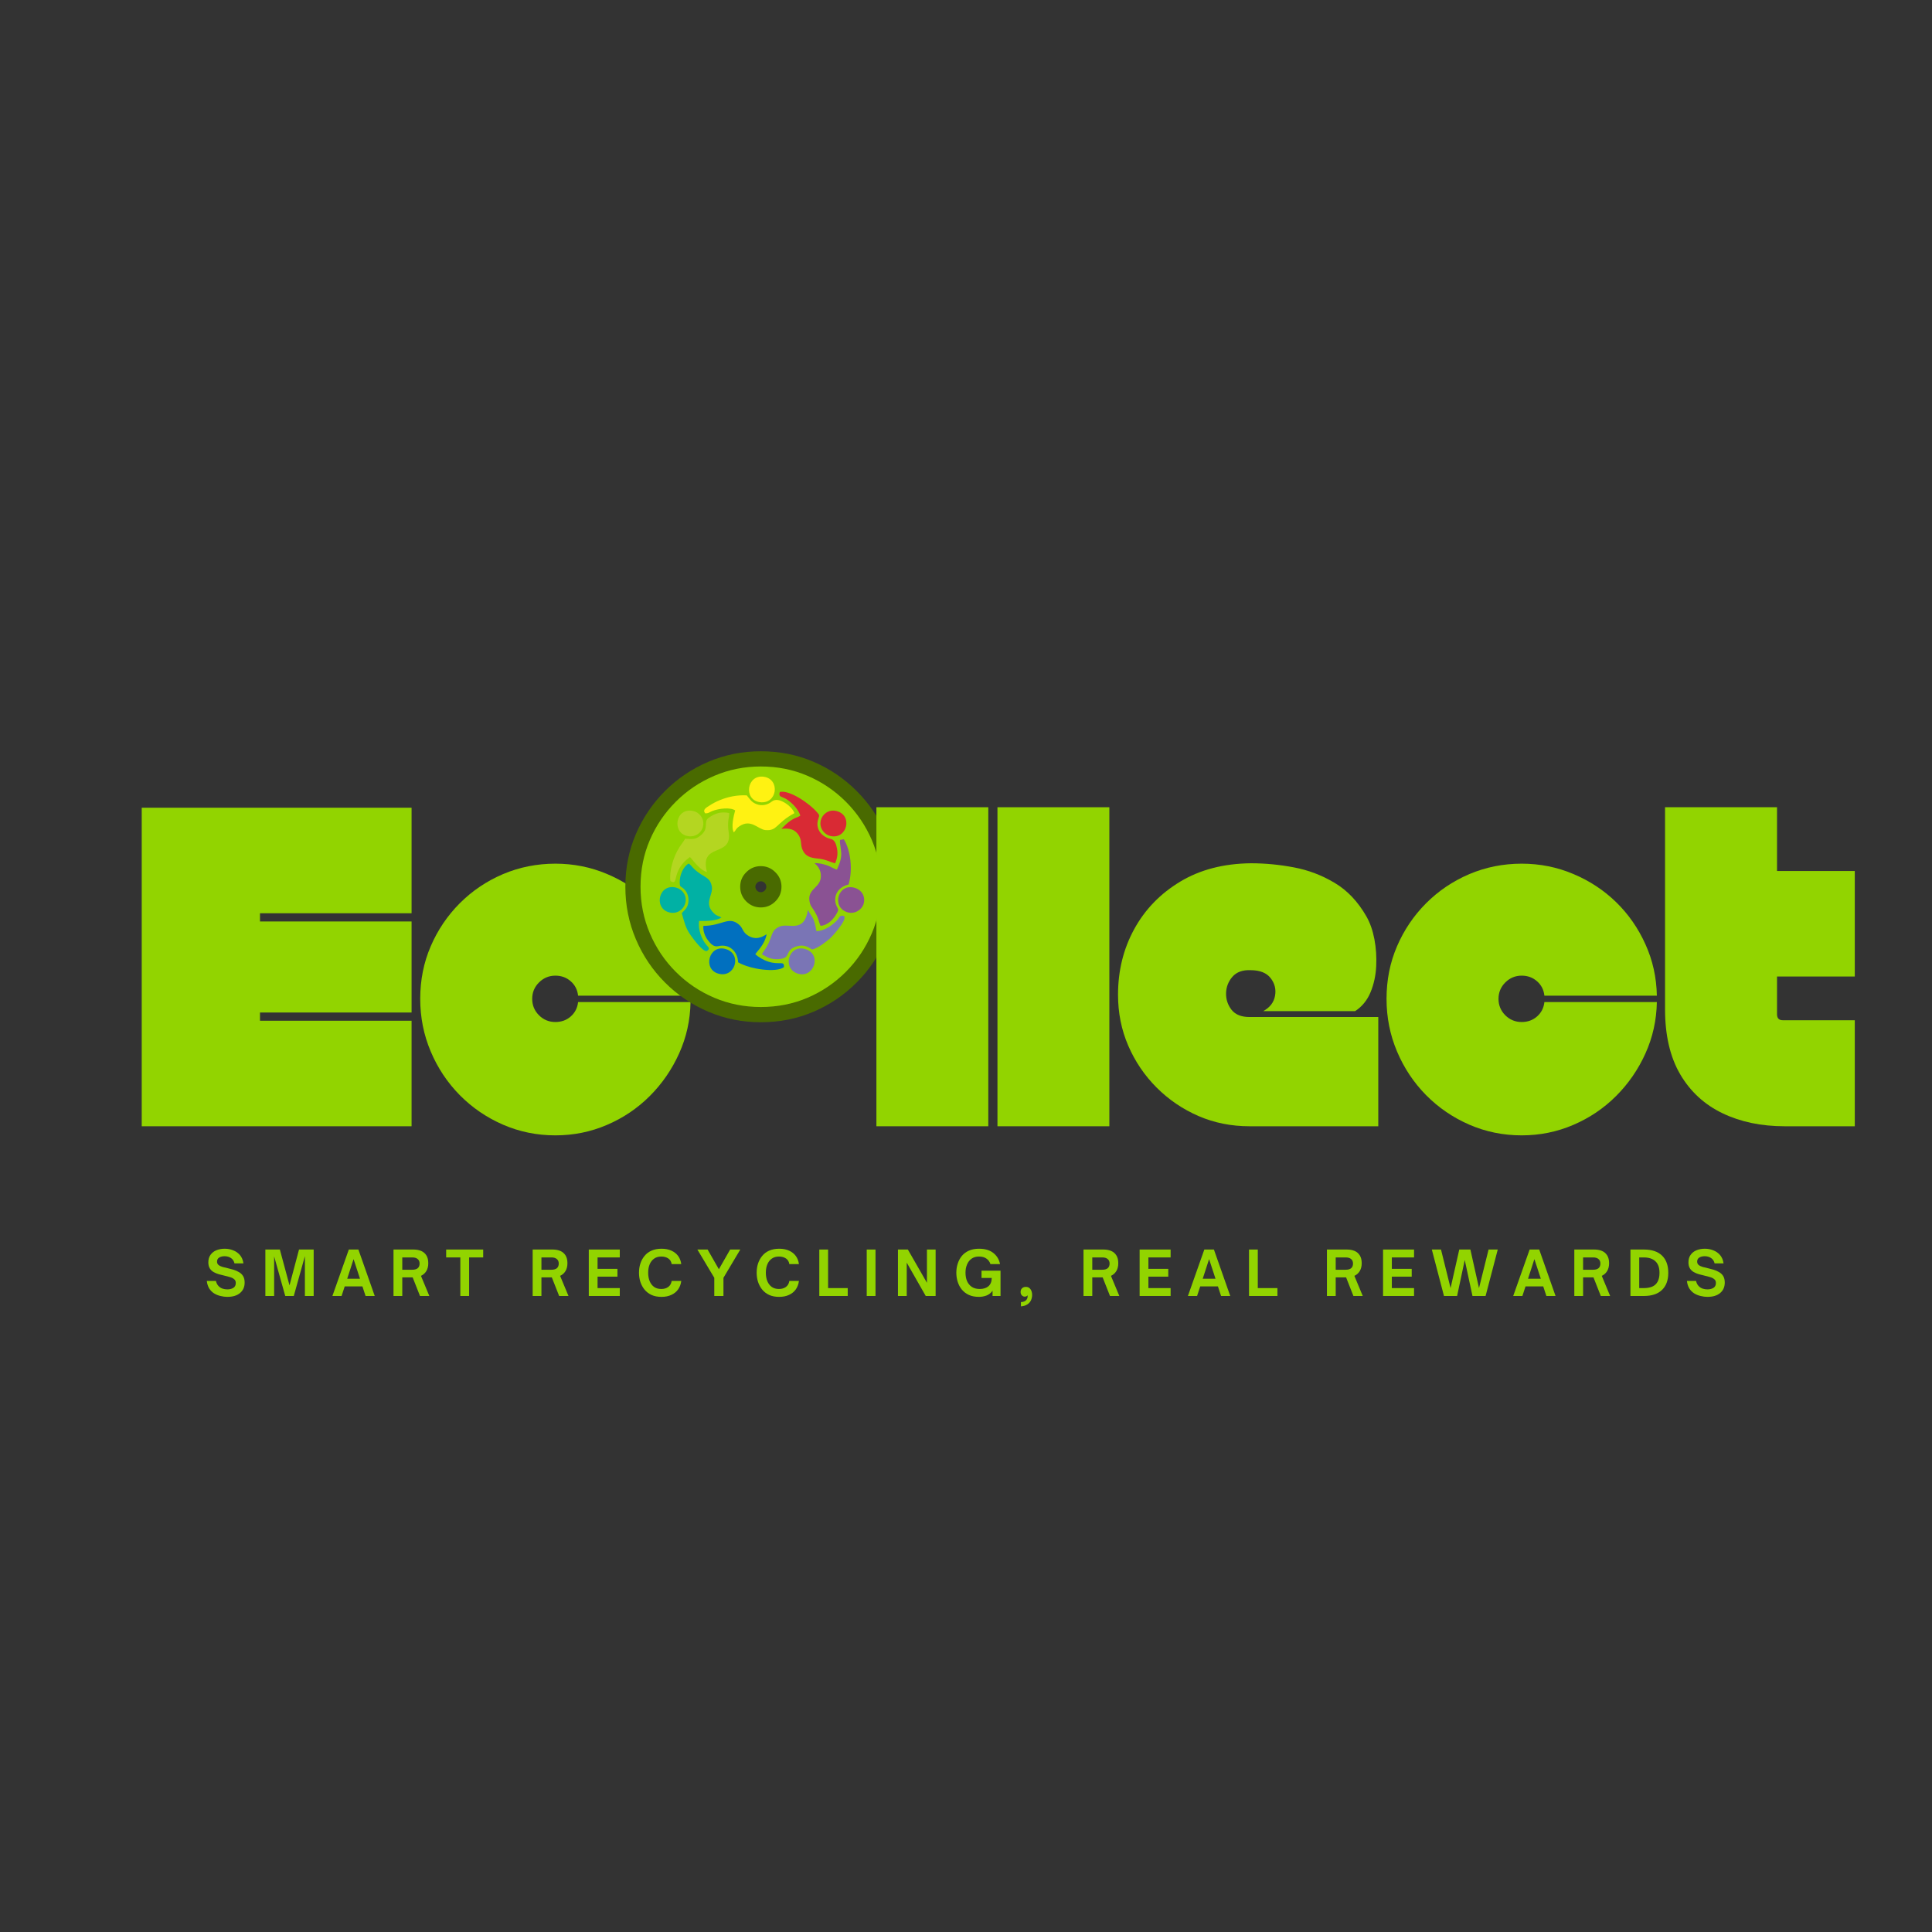 <svg xmlns="http://www.w3.org/2000/svg" xmlns:xlink="http://www.w3.org/1999/xlink" width="500" zoomAndPan="magnify" viewBox="0 0 375 375" height="500" preserveAspectRatio="xMidYMid meet" version="1.2"><rect x="0" y="0" width="375" height="375" fill="#333333" stroke="none"/><defs><clipPath id="1917968d4b"><path d="M 153 184 L 159 184 L 159 189.988 L 153 189.988 Z M 153 184 "/></clipPath><clipPath id="648ff88e2e"><path d="M 137 184 L 143 184 L 143 189.988 L 137 189.988 Z M 137 184 "/></clipPath><clipPath id="d067e80117"><path d="M 145 150.238 L 151 150.238 L 151 156 L 145 156 Z M 145 150.238 "/></clipPath></defs><g id="ed3ec4a3a0"><g style="fill:#92d400;fill-opacity:1;"><g transform="translate(26.62, 218.607)"><path style="stroke:none" d="M 23.844 -41.344 L 23.844 -39.75 L 53.266 -39.75 L 53.266 -22.078 L 23.844 -22.078 L 23.844 -20.484 L 53.266 -20.484 L 53.266 0 L 0.891 0 L 0.891 -61.828 L 53.266 -61.828 L 53.266 -41.344 Z M 23.844 -41.344 "/></g></g><g style="fill:#92d400;fill-opacity:1;"><g transform="translate(80.768, 218.607)"><path style="stroke:none" d="M 27.031 -50.969 C 30.562 -50.969 33.898 -50.301 37.047 -48.969 C 40.203 -47.645 42.973 -45.82 45.359 -43.5 C 47.742 -41.176 49.641 -38.453 51.047 -35.328 C 52.461 -32.211 53.203 -28.883 53.266 -25.344 L 31.438 -25.344 C 31.32 -26.469 30.852 -27.395 30.031 -28.125 C 29.207 -28.863 28.207 -29.234 27.031 -29.234 C 25.789 -29.234 24.727 -28.789 23.844 -27.906 C 22.969 -27.031 22.531 -25.973 22.531 -24.734 C 22.531 -23.492 22.969 -22.43 23.844 -21.547 C 24.727 -20.672 25.789 -20.234 27.031 -20.234 C 28.207 -20.234 29.207 -20.598 30.031 -21.328 C 30.852 -22.066 31.32 -22.992 31.438 -24.109 L 53.266 -24.109 C 53.203 -20.578 52.461 -17.25 51.047 -14.125 C 49.641 -11.008 47.742 -8.258 45.359 -5.875 C 42.973 -3.488 40.203 -1.617 37.047 -0.266 C 33.898 1.086 30.562 1.766 27.031 1.766 C 23.438 1.766 20.047 1.07 16.859 -0.312 C 13.68 -1.695 10.883 -3.609 8.469 -6.047 C 6.062 -8.492 4.18 -11.32 2.828 -14.531 C 1.473 -17.738 0.797 -21.141 0.797 -24.734 C 0.797 -28.379 1.473 -31.773 2.828 -34.922 C 4.18 -38.078 6.062 -40.863 8.469 -43.281 C 10.883 -45.695 13.68 -47.582 16.859 -48.938 C 20.047 -50.289 23.438 -50.969 27.031 -50.969 Z M 27.031 -50.969 "/></g></g><g style="fill:#496a00;fill-opacity:1;"><g transform="translate(123.701, 194.21)"><path style="stroke:none" d="M 23.977 4.207 C 20.379 4.207 16.98 3.523 13.781 2.164 C 10.602 0.809 7.801 -1.078 5.383 -3.496 C 2.965 -5.914 1.078 -8.715 -0.273 -11.895 C -1.637 -15.094 -2.32 -18.492 -2.32 -22.09 C -2.32 -25.746 -1.637 -29.16 -0.27 -32.336 C 1.082 -35.484 2.969 -38.27 5.383 -40.684 C 7.801 -43.102 10.602 -44.988 13.781 -46.344 C 16.98 -47.707 20.379 -48.387 23.977 -48.387 C 27.633 -48.387 31.047 -47.707 34.223 -46.34 C 37.371 -44.984 40.156 -43.102 42.57 -40.684 C 44.988 -38.27 46.871 -35.484 48.227 -32.336 C 49.594 -29.16 50.273 -25.746 50.273 -22.09 C 50.273 -18.492 49.594 -15.094 48.23 -11.895 C 46.875 -8.715 44.988 -5.914 42.57 -3.496 C 40.156 -1.082 37.371 0.805 34.223 2.16 C 31.047 3.523 27.633 4.207 23.977 4.207 Z M 23.977 -1.691 C 26.824 -1.691 29.461 -2.215 31.895 -3.258 C 34.352 -4.316 36.52 -5.785 38.402 -7.668 C 40.281 -9.547 41.75 -11.727 42.805 -14.207 C 43.855 -16.668 44.379 -19.297 44.379 -22.09 C 44.379 -24.938 43.855 -27.574 42.809 -30.008 C 41.754 -32.465 40.285 -34.633 38.402 -36.516 C 36.52 -38.398 34.352 -39.867 31.895 -40.922 C 29.461 -41.969 26.824 -42.492 23.977 -42.492 C 21.184 -42.492 18.555 -41.969 16.094 -40.918 C 13.613 -39.863 11.434 -38.395 9.555 -36.516 C 7.672 -34.633 6.203 -32.465 5.145 -30.008 C 4.102 -27.574 3.578 -24.938 3.578 -22.09 C 3.578 -19.297 4.102 -16.668 5.148 -14.207 C 6.207 -11.727 7.672 -9.547 9.555 -7.668 C 11.434 -5.785 13.613 -4.32 16.094 -3.262 C 18.555 -2.215 21.184 -1.691 23.977 -1.691 Z M 23.977 -23.152 C 23.691 -23.152 23.441 -23.047 23.23 -22.836 C 23.023 -22.625 22.918 -22.379 22.918 -22.09 C 22.918 -21.805 23.023 -21.555 23.23 -21.344 C 23.441 -21.137 23.691 -21.031 23.977 -21.031 C 24.266 -21.031 24.512 -21.137 24.723 -21.344 C 24.934 -21.555 25.039 -21.805 25.039 -22.09 C 25.039 -22.379 24.934 -22.625 24.723 -22.836 C 24.512 -23.047 24.266 -23.152 23.977 -23.152 Z M 23.977 -29.047 C 25.891 -29.047 27.531 -28.367 28.891 -27.004 C 30.254 -25.645 30.934 -24.004 30.934 -22.09 C 30.934 -20.176 30.254 -18.539 28.891 -17.176 C 27.531 -15.812 25.891 -15.133 23.977 -15.133 C 22.062 -15.133 20.426 -15.812 19.062 -17.176 C 17.699 -18.539 17.02 -20.176 17.02 -22.09 C 17.02 -24.004 17.699 -25.645 19.062 -27.004 C 20.426 -28.367 22.062 -29.047 23.977 -29.047 Z M 23.977 -29.047 "/></g></g><g style="fill:#92d400;fill-opacity:1;"><g transform="translate(123.701, 194.21)"><path style="stroke:none" d="M 23.969 1.25 C 20.781 1.25 17.77 0.648 14.938 -0.547 C 12.102 -1.754 9.613 -3.43 7.469 -5.578 C 5.32 -7.723 3.645 -10.211 2.438 -13.047 C 1.227 -15.879 0.625 -18.895 0.625 -22.094 C 0.625 -25.344 1.227 -28.367 2.438 -31.172 C 3.645 -33.973 5.32 -36.445 7.469 -38.594 C 9.613 -40.738 12.102 -42.414 14.938 -43.625 C 17.77 -44.832 20.781 -45.438 23.969 -45.438 C 27.219 -45.438 30.242 -44.832 33.047 -43.625 C 35.859 -42.414 38.336 -40.738 40.484 -38.594 C 42.629 -36.445 44.305 -33.973 45.516 -31.172 C 46.723 -28.367 47.328 -25.344 47.328 -22.094 C 47.328 -18.895 46.723 -15.879 45.516 -13.047 C 44.305 -10.211 42.629 -7.723 40.484 -5.578 C 38.336 -3.43 35.859 -1.754 33.047 -0.547 C 30.242 0.648 27.219 1.25 23.969 1.25 Z M 23.969 -26.094 C 22.875 -26.094 21.93 -25.695 21.141 -24.906 C 20.359 -24.125 19.969 -23.188 19.969 -22.094 C 19.969 -20.988 20.359 -20.039 21.141 -19.25 C 21.93 -18.469 22.875 -18.078 23.969 -18.078 C 25.07 -18.078 26.016 -18.469 26.797 -19.25 C 27.586 -20.039 27.984 -20.988 27.984 -22.094 C 27.984 -23.188 27.586 -24.125 26.797 -24.906 C 26.016 -25.695 25.07 -26.094 23.969 -26.094 Z M 23.969 -26.094 "/></g></g><g style="fill:#92d400;fill-opacity:1;"><g transform="translate(169.218, 218.607)"><path style="stroke:none" d="M 0.891 -61.922 L 22.609 -61.922 L 22.609 0 L 0.891 0 Z M 0.891 -61.922 "/></g></g><g style="fill:#92d400;fill-opacity:1;"><g transform="translate(192.715, 218.607)"><path style="stroke:none" d="M 0.891 -61.922 L 22.609 -61.922 L 22.609 0 L 0.891 0 Z M 0.891 -61.922 "/></g></g><g style="fill:#92d400;fill-opacity:1;"><g transform="translate(216.211, 218.607)"><path style="stroke:none" d="M 28.969 -22.344 C 30.27 -23.051 31.035 -24.035 31.266 -25.297 C 31.504 -26.566 31.223 -27.719 30.422 -28.75 C 29.629 -29.781 28.32 -30.297 26.5 -30.297 C 24.969 -30.359 23.801 -29.93 23 -29.016 C 22.207 -28.098 21.797 -27.035 21.766 -25.828 C 21.742 -24.629 22.098 -23.555 22.828 -22.609 C 23.566 -21.672 24.734 -21.203 26.328 -21.203 L 51.312 -21.203 L 51.312 0 L 26.328 0 C 22.785 0 19.484 -0.66 16.422 -1.984 C 13.367 -3.305 10.66 -5.145 8.297 -7.5 C 5.941 -9.863 4.102 -12.578 2.781 -15.641 C 1.457 -18.703 0.797 -22 0.797 -25.531 C 0.797 -30.176 1.836 -34.41 3.922 -38.234 C 6.016 -42.066 8.988 -45.145 12.844 -47.469 C 16.707 -49.801 21.289 -50.992 26.594 -51.047 C 29.352 -51.047 32.129 -50.781 34.922 -50.25 C 37.723 -49.727 40.359 -48.727 42.828 -47.25 C 45.305 -45.781 47.367 -43.602 49.016 -40.719 C 49.723 -39.477 50.238 -38.004 50.562 -36.297 C 50.883 -34.586 51 -32.836 50.906 -31.047 C 50.82 -29.254 50.457 -27.578 49.812 -26.016 C 49.164 -24.453 48.164 -23.227 46.812 -22.344 Z M 28.969 -22.344 "/></g></g><g style="fill:#92d400;fill-opacity:1;"><g transform="translate(268.328, 218.607)"><path style="stroke:none" d="M 27.031 -50.969 C 30.562 -50.969 33.898 -50.301 37.047 -48.969 C 40.203 -47.645 42.973 -45.82 45.359 -43.5 C 47.742 -41.176 49.641 -38.453 51.047 -35.328 C 52.461 -32.211 53.203 -28.883 53.266 -25.344 L 31.438 -25.344 C 31.32 -26.469 30.852 -27.395 30.031 -28.125 C 29.207 -28.863 28.207 -29.234 27.031 -29.234 C 25.789 -29.234 24.727 -28.789 23.844 -27.906 C 22.969 -27.031 22.531 -25.973 22.531 -24.734 C 22.531 -23.492 22.969 -22.43 23.844 -21.547 C 24.727 -20.672 25.789 -20.234 27.031 -20.234 C 28.207 -20.234 29.207 -20.598 30.031 -21.328 C 30.852 -22.066 31.32 -22.992 31.438 -24.109 L 53.266 -24.109 C 53.203 -20.578 52.461 -17.25 51.047 -14.125 C 49.641 -11.008 47.742 -8.258 45.359 -5.875 C 42.973 -3.488 40.203 -1.617 37.047 -0.266 C 33.898 1.086 30.562 1.766 27.031 1.766 C 23.438 1.766 20.047 1.07 16.859 -0.312 C 13.68 -1.695 10.883 -3.609 8.469 -6.047 C 6.062 -8.492 4.18 -11.32 2.828 -14.531 C 1.473 -17.738 0.797 -21.141 0.797 -24.734 C 0.797 -28.379 1.473 -31.773 2.828 -34.922 C 4.18 -38.078 6.062 -40.863 8.469 -43.281 C 10.883 -45.695 13.68 -47.582 16.859 -48.938 C 20.047 -50.289 23.438 -50.969 27.031 -50.969 Z M 27.031 -50.969 "/></g></g><g style="fill:#92d400;fill-opacity:1;"><g transform="translate(322.388, 218.607)"><path style="stroke:none" d="M 24.031 0 C 19.488 0 15.469 -0.836 11.969 -2.516 C 8.469 -4.191 5.727 -6.707 3.75 -10.062 C 1.781 -13.426 0.797 -17.641 0.797 -22.703 L 0.797 -61.922 L 22.531 -61.922 L 22.531 -49.547 L 37.625 -49.547 L 37.625 -29.062 L 22.531 -29.062 L 22.531 -21.734 C 22.531 -20.961 22.91 -20.578 23.672 -20.578 L 37.625 -20.578 L 37.625 0 Z M 24.031 0 "/></g></g><g style="fill:#92d400;fill-opacity:1;"><g transform="translate(39.735, 251.549)"><path style="stroke:none" d="M 4.375 0.172 C 3.945 0.172 3.508 0.113 3.062 0 C 2.613 -0.102 2.203 -0.27 1.828 -0.5 C 1.453 -0.738 1.133 -1.055 0.875 -1.453 C 0.625 -1.859 0.469 -2.348 0.406 -2.922 L 2.172 -2.922 C 2.273 -2.504 2.441 -2.176 2.672 -1.938 C 2.898 -1.695 3.164 -1.523 3.469 -1.422 C 3.77 -1.328 4.078 -1.281 4.391 -1.281 C 4.859 -1.281 5.25 -1.379 5.562 -1.578 C 5.875 -1.773 6.031 -2.094 6.031 -2.531 C 6.031 -2.844 5.926 -3.082 5.719 -3.25 C 5.52 -3.426 5.254 -3.562 4.922 -3.656 C 4.598 -3.758 4.242 -3.852 3.859 -3.938 C 3.492 -4.02 3.125 -4.113 2.75 -4.219 C 2.383 -4.32 2.047 -4.461 1.734 -4.641 C 1.422 -4.816 1.172 -5.055 0.984 -5.359 C 0.797 -5.672 0.703 -6.062 0.703 -6.531 C 0.703 -7.113 0.844 -7.598 1.125 -7.984 C 1.406 -8.379 1.785 -8.676 2.266 -8.875 C 2.742 -9.07 3.285 -9.172 3.891 -9.172 C 4.473 -9.172 5.02 -9.066 5.531 -8.859 C 6.051 -8.66 6.488 -8.352 6.844 -7.938 C 7.195 -7.52 7.422 -6.984 7.516 -6.328 L 5.781 -6.328 C 5.664 -6.805 5.43 -7.156 5.078 -7.375 C 4.734 -7.602 4.328 -7.719 3.859 -7.719 C 3.43 -7.719 3.078 -7.629 2.797 -7.453 C 2.523 -7.273 2.391 -7.016 2.391 -6.672 C 2.391 -6.398 2.488 -6.18 2.688 -6.016 C 2.883 -5.859 3.141 -5.734 3.453 -5.641 C 3.766 -5.555 4.102 -5.473 4.469 -5.391 C 4.844 -5.305 5.219 -5.207 5.594 -5.094 C 5.977 -4.977 6.332 -4.82 6.656 -4.625 C 6.988 -4.438 7.254 -4.18 7.453 -3.859 C 7.648 -3.535 7.75 -3.117 7.75 -2.609 C 7.75 -1.754 7.453 -1.078 6.859 -0.578 C 6.273 -0.078 5.445 0.172 4.375 0.172 Z M 4.375 0.172 "/></g></g><g style="fill:#92d400;fill-opacity:1;"><g transform="translate(50.711, 251.549)"><path style="stroke:none" d="M 2.5 0 L 0.797 0 L 0.797 -9.016 L 3.609 -9.016 L 5.484 -2.062 L 7.328 -9.016 L 10.172 -9.016 L 10.172 0 L 8.469 0 L 8.469 -7.734 L 6.312 0 L 4.656 0 L 2.5 -7.688 Z M 2.5 0 "/></g></g><g style="fill:#92d400;fill-opacity:1;"><g transform="translate(64.44, 251.549)"><path style="stroke:none" d="M 1.859 0 L 0.078 0 L 3.266 -9.016 L 5.125 -9.016 L 8.297 0 L 6.516 0 L 5.906 -1.859 L 2.469 -1.859 Z M 4.188 -7.156 L 2.953 -3.344 L 5.438 -3.344 Z M 4.188 -7.156 "/></g></g><g style="fill:#92d400;fill-opacity:1;"><g transform="translate(75.582, 251.549)"><path style="stroke:none" d="M 6.125 -3.906 L 7.75 0 L 5.938 0 L 4.516 -3.609 L 2.5 -3.609 L 2.5 0 L 0.797 0 L 0.797 -9.016 L 4.688 -9.016 C 5.258 -9.016 5.758 -8.922 6.188 -8.734 C 6.613 -8.547 6.945 -8.254 7.188 -7.859 C 7.426 -7.473 7.547 -6.973 7.547 -6.359 C 7.547 -5.766 7.422 -5.258 7.172 -4.844 C 6.922 -4.426 6.57 -4.113 6.125 -3.906 Z M 4.453 -7.484 L 2.5 -7.484 L 2.5 -5.094 L 4.453 -5.094 C 4.91 -5.094 5.258 -5.191 5.5 -5.391 C 5.738 -5.598 5.859 -5.898 5.859 -6.297 C 5.859 -6.68 5.734 -6.973 5.484 -7.172 C 5.242 -7.379 4.898 -7.484 4.453 -7.484 Z M 4.453 -7.484 "/></g></g><g style="fill:#92d400;fill-opacity:1;"><g transform="translate(86.476, 251.549)"><path style="stroke:none" d="M 4.578 0 L 2.875 0 L 2.875 -7.484 L 0.125 -7.484 L 0.125 -9.016 L 7.312 -9.016 L 7.312 -7.484 L 4.578 -7.484 Z M 4.578 0 "/></g></g><g style="fill:#92d400;fill-opacity:1;"><g transform="translate(96.672, 251.549)"><path style="stroke:none" d=""/></g></g><g style="fill:#92d400;fill-opacity:1;"><g transform="translate(102.592, 251.549)"><path style="stroke:none" d="M 6.125 -3.906 L 7.75 0 L 5.938 0 L 4.516 -3.609 L 2.5 -3.609 L 2.5 0 L 0.797 0 L 0.797 -9.016 L 4.688 -9.016 C 5.258 -9.016 5.758 -8.922 6.188 -8.734 C 6.613 -8.547 6.945 -8.254 7.188 -7.859 C 7.426 -7.473 7.547 -6.973 7.547 -6.359 C 7.547 -5.766 7.422 -5.258 7.172 -4.844 C 6.922 -4.426 6.57 -4.113 6.125 -3.906 Z M 4.453 -7.484 L 2.5 -7.484 L 2.5 -5.094 L 4.453 -5.094 C 4.91 -5.094 5.258 -5.191 5.5 -5.391 C 5.738 -5.598 5.859 -5.898 5.859 -6.297 C 5.859 -6.68 5.734 -6.973 5.484 -7.172 C 5.242 -7.379 4.898 -7.484 4.453 -7.484 Z M 4.453 -7.484 "/></g></g><g style="fill:#92d400;fill-opacity:1;"><g transform="translate(113.486, 251.549)"><path style="stroke:none" d="M 6.812 0 L 0.797 0 L 0.797 -9.016 L 6.812 -9.016 L 6.812 -7.484 L 2.5 -7.484 L 2.5 -5.266 L 6.359 -5.266 L 6.359 -3.75 L 2.5 -3.75 L 2.5 -1.531 L 6.812 -1.531 Z M 6.812 0 "/></g></g><g style="fill:#92d400;fill-opacity:1;"><g transform="translate(123.576, 251.549)"><path style="stroke:none" d="M 4.828 0.172 C 4.078 0.172 3.426 0.047 2.875 -0.203 C 2.332 -0.461 1.883 -0.805 1.531 -1.234 C 1.176 -1.672 0.906 -2.172 0.719 -2.734 C 0.539 -3.297 0.453 -3.891 0.453 -4.516 C 0.453 -5.141 0.539 -5.734 0.719 -6.297 C 0.906 -6.859 1.176 -7.352 1.531 -7.781 C 1.883 -8.219 2.332 -8.555 2.875 -8.797 C 3.426 -9.047 4.078 -9.172 4.828 -9.172 C 5.566 -9.172 6.207 -9.047 6.75 -8.797 C 7.301 -8.547 7.738 -8.195 8.062 -7.75 C 8.383 -7.301 8.582 -6.781 8.656 -6.188 L 6.797 -6.188 C 6.723 -6.664 6.504 -7.031 6.141 -7.281 C 5.773 -7.531 5.32 -7.656 4.781 -7.656 C 4.227 -7.656 3.766 -7.52 3.391 -7.25 C 3.016 -6.988 2.727 -6.625 2.531 -6.156 C 2.332 -5.688 2.234 -5.141 2.234 -4.516 C 2.234 -3.891 2.332 -3.336 2.531 -2.859 C 2.727 -2.391 3.016 -2.02 3.391 -1.75 C 3.766 -1.488 4.227 -1.359 4.781 -1.359 C 5.32 -1.359 5.77 -1.488 6.125 -1.75 C 6.488 -2.008 6.711 -2.398 6.797 -2.922 L 8.656 -2.922 C 8.582 -2.305 8.383 -1.766 8.062 -1.297 C 7.738 -0.836 7.301 -0.477 6.75 -0.219 C 6.207 0.039 5.566 0.172 4.828 0.172 Z M 4.828 0.172 "/></g></g><g style="fill:#92d400;fill-opacity:1;"><g transform="translate(135.392, 251.549)"><path style="stroke:none" d="M 5.031 0 L 3.25 0 L 3.25 -3.531 L -0.031 -9.016 L 1.953 -9.016 L 4.141 -5.188 L 6.328 -9.016 L 8.297 -9.016 L 5.031 -3.531 Z M 5.031 0 "/></g></g><g style="fill:#92d400;fill-opacity:1;"><g transform="translate(146.415, 251.549)"><path style="stroke:none" d="M 4.828 0.172 C 4.078 0.172 3.426 0.047 2.875 -0.203 C 2.332 -0.461 1.883 -0.805 1.531 -1.234 C 1.176 -1.672 0.906 -2.172 0.719 -2.734 C 0.539 -3.297 0.453 -3.891 0.453 -4.516 C 0.453 -5.141 0.539 -5.734 0.719 -6.297 C 0.906 -6.859 1.176 -7.352 1.531 -7.781 C 1.883 -8.219 2.332 -8.555 2.875 -8.797 C 3.426 -9.047 4.078 -9.172 4.828 -9.172 C 5.566 -9.172 6.207 -9.047 6.75 -8.797 C 7.301 -8.547 7.738 -8.195 8.062 -7.75 C 8.383 -7.301 8.582 -6.781 8.656 -6.188 L 6.797 -6.188 C 6.723 -6.664 6.504 -7.031 6.141 -7.281 C 5.773 -7.531 5.32 -7.656 4.781 -7.656 C 4.227 -7.656 3.766 -7.52 3.391 -7.25 C 3.016 -6.988 2.727 -6.625 2.531 -6.156 C 2.332 -5.688 2.234 -5.141 2.234 -4.516 C 2.234 -3.891 2.332 -3.336 2.531 -2.859 C 2.727 -2.391 3.016 -2.02 3.391 -1.75 C 3.766 -1.488 4.227 -1.359 4.781 -1.359 C 5.32 -1.359 5.77 -1.488 6.125 -1.75 C 6.488 -2.008 6.711 -2.398 6.797 -2.922 L 8.656 -2.922 C 8.582 -2.305 8.383 -1.766 8.062 -1.297 C 7.738 -0.836 7.301 -0.477 6.75 -0.219 C 6.207 0.039 5.566 0.172 4.828 0.172 Z M 4.828 0.172 "/></g></g><g style="fill:#92d400;fill-opacity:1;"><g transform="translate(158.23, 251.549)"><path style="stroke:none" d="M 6.312 0 L 0.797 0 L 0.797 -9.016 L 2.5 -9.016 L 2.5 -1.531 L 6.312 -1.531 Z M 6.312 0 "/></g></g><g style="fill:#92d400;fill-opacity:1;"><g transform="translate(167.435, 251.549)"><path style="stroke:none" d="M 2.5 0 L 0.797 0 L 0.797 -9.016 L 2.5 -9.016 Z M 2.5 0 "/></g></g><g style="fill:#92d400;fill-opacity:1;"><g transform="translate(173.496, 251.549)"><path style="stroke:none" d="M 2.5 0 L 0.797 0 L 0.797 -9.016 L 2.719 -9.016 L 6.422 -2.562 L 6.422 -9.016 L 8.109 -9.016 L 8.109 0 L 6.188 0 L 2.5 -6.469 Z M 2.5 0 "/></g></g><g style="fill:#92d400;fill-opacity:1;"><g transform="translate(185.17, 251.549)"><path style="stroke:none" d="M 4.859 0.172 C 4.098 0.172 3.441 0.047 2.891 -0.203 C 2.336 -0.461 1.879 -0.812 1.516 -1.25 C 1.16 -1.688 0.895 -2.188 0.719 -2.75 C 0.539 -3.312 0.453 -3.898 0.453 -4.516 C 0.453 -5.129 0.539 -5.711 0.719 -6.266 C 0.895 -6.828 1.16 -7.328 1.516 -7.766 C 1.879 -8.203 2.336 -8.547 2.891 -8.797 C 3.441 -9.047 4.098 -9.172 4.859 -9.172 C 6.023 -9.172 6.953 -8.895 7.641 -8.344 C 8.328 -7.801 8.758 -7.082 8.938 -6.188 L 7.078 -6.188 C 6.922 -6.656 6.656 -7.016 6.281 -7.266 C 5.914 -7.523 5.438 -7.656 4.844 -7.656 C 4.27 -7.656 3.789 -7.516 3.406 -7.234 C 3.02 -6.961 2.727 -6.586 2.531 -6.109 C 2.332 -5.641 2.234 -5.113 2.234 -4.531 C 2.234 -3.914 2.332 -3.367 2.531 -2.891 C 2.738 -2.422 3.047 -2.047 3.453 -1.766 C 3.867 -1.492 4.383 -1.359 5 -1.359 C 5.707 -1.359 6.27 -1.535 6.688 -1.891 C 7.102 -2.254 7.316 -2.789 7.328 -3.5 L 5.344 -3.5 L 5.344 -4.906 L 9.031 -4.906 L 9.031 0 L 7.484 0 L 7.484 -1.016 C 7.16 -0.566 6.758 -0.254 6.281 -0.078 C 5.812 0.086 5.336 0.172 4.859 0.172 Z M 4.859 0.172 "/></g></g><g style="fill:#92d400;fill-opacity:1;"><g transform="translate(197.599, 251.549)"><path style="stroke:none" d="M 0.562 2.016 L 0.562 1.188 C 1.344 1.145 1.773 0.812 1.859 0.188 C 1.867 0.082 1.867 -0.023 1.859 -0.141 C 1.742 0.035 1.551 0.125 1.281 0.125 C 1.094 0.125 0.914 0.047 0.75 -0.109 C 0.582 -0.273 0.5 -0.5 0.5 -0.781 C 0.5 -1.07 0.586 -1.305 0.766 -1.484 C 0.953 -1.672 1.207 -1.766 1.531 -1.766 C 1.914 -1.766 2.211 -1.613 2.422 -1.312 C 2.629 -1.02 2.734 -0.645 2.734 -0.188 C 2.734 0.145 2.664 0.473 2.531 0.797 C 2.395 1.117 2.164 1.391 1.844 1.609 C 1.531 1.836 1.102 1.973 0.562 2.016 Z M 0.562 2.016 "/></g></g><g style="fill:#92d400;fill-opacity:1;"><g transform="translate(203.59, 251.549)"><path style="stroke:none" d=""/></g></g><g style="fill:#92d400;fill-opacity:1;"><g transform="translate(209.51, 251.549)"><path style="stroke:none" d="M 6.125 -3.906 L 7.75 0 L 5.938 0 L 4.516 -3.609 L 2.5 -3.609 L 2.5 0 L 0.797 0 L 0.797 -9.016 L 4.688 -9.016 C 5.258 -9.016 5.758 -8.922 6.188 -8.734 C 6.613 -8.547 6.945 -8.254 7.188 -7.859 C 7.426 -7.473 7.547 -6.973 7.547 -6.359 C 7.547 -5.766 7.422 -5.258 7.172 -4.844 C 6.922 -4.426 6.57 -4.113 6.125 -3.906 Z M 4.453 -7.484 L 2.5 -7.484 L 2.5 -5.094 L 4.453 -5.094 C 4.91 -5.094 5.258 -5.191 5.5 -5.391 C 5.738 -5.598 5.859 -5.898 5.859 -6.297 C 5.859 -6.68 5.734 -6.973 5.484 -7.172 C 5.242 -7.379 4.898 -7.484 4.453 -7.484 Z M 4.453 -7.484 "/></g></g><g style="fill:#92d400;fill-opacity:1;"><g transform="translate(220.404, 251.549)"><path style="stroke:none" d="M 6.812 0 L 0.797 0 L 0.797 -9.016 L 6.812 -9.016 L 6.812 -7.484 L 2.5 -7.484 L 2.5 -5.266 L 6.359 -5.266 L 6.359 -3.75 L 2.5 -3.75 L 2.5 -1.531 L 6.812 -1.531 Z M 6.812 0 "/></g></g><g style="fill:#92d400;fill-opacity:1;"><g transform="translate(230.494, 251.549)"><path style="stroke:none" d="M 1.859 0 L 0.078 0 L 3.266 -9.016 L 5.125 -9.016 L 8.297 0 L 6.516 0 L 5.906 -1.859 L 2.469 -1.859 Z M 4.188 -7.156 L 2.953 -3.344 L 5.438 -3.344 Z M 4.188 -7.156 "/></g></g><g style="fill:#92d400;fill-opacity:1;"><g transform="translate(241.636, 251.549)"><path style="stroke:none" d="M 6.312 0 L 0.797 0 L 0.797 -9.016 L 2.5 -9.016 L 2.5 -1.531 L 6.312 -1.531 Z M 6.312 0 "/></g></g><g style="fill:#92d400;fill-opacity:1;"><g transform="translate(250.84, 251.549)"><path style="stroke:none" d=""/></g></g><g style="fill:#92d400;fill-opacity:1;"><g transform="translate(256.76, 251.549)"><path style="stroke:none" d="M 6.125 -3.906 L 7.75 0 L 5.938 0 L 4.516 -3.609 L 2.5 -3.609 L 2.5 0 L 0.797 0 L 0.797 -9.016 L 4.688 -9.016 C 5.258 -9.016 5.758 -8.922 6.188 -8.734 C 6.613 -8.547 6.945 -8.254 7.188 -7.859 C 7.426 -7.473 7.547 -6.973 7.547 -6.359 C 7.547 -5.766 7.422 -5.258 7.172 -4.844 C 6.922 -4.426 6.57 -4.113 6.125 -3.906 Z M 4.453 -7.484 L 2.5 -7.484 L 2.5 -5.094 L 4.453 -5.094 C 4.91 -5.094 5.258 -5.191 5.5 -5.391 C 5.738 -5.598 5.859 -5.898 5.859 -6.297 C 5.859 -6.68 5.734 -6.973 5.484 -7.172 C 5.242 -7.379 4.898 -7.484 4.453 -7.484 Z M 4.453 -7.484 "/></g></g><g style="fill:#92d400;fill-opacity:1;"><g transform="translate(267.654, 251.549)"><path style="stroke:none" d="M 6.812 0 L 0.797 0 L 0.797 -9.016 L 6.812 -9.016 L 6.812 -7.484 L 2.5 -7.484 L 2.5 -5.266 L 6.359 -5.266 L 6.359 -3.75 L 2.5 -3.75 L 2.5 -1.531 L 6.812 -1.531 Z M 6.812 0 "/></g></g><g style="fill:#92d400;fill-opacity:1;"><g transform="translate(277.744, 251.549)"><path style="stroke:none" d="M 5.078 0 L 2.531 0 L 0.172 -9.016 L 1.953 -9.016 L 3.812 -1.531 L 5.5 -9.016 L 7.656 -9.016 L 9.328 -1.531 L 11.188 -9.016 L 12.969 -9.016 L 10.609 0 L 8.062 0 L 6.562 -6.984 Z M 5.078 0 "/></g></g><g style="fill:#92d400;fill-opacity:1;"><g transform="translate(293.635, 251.549)"><path style="stroke:none" d="M 1.859 0 L 0.078 0 L 3.266 -9.016 L 5.125 -9.016 L 8.297 0 L 6.516 0 L 5.906 -1.859 L 2.469 -1.859 Z M 4.188 -7.156 L 2.953 -3.344 L 5.438 -3.344 Z M 4.188 -7.156 "/></g></g><g style="fill:#92d400;fill-opacity:1;"><g transform="translate(304.777, 251.549)"><path style="stroke:none" d="M 6.125 -3.906 L 7.75 0 L 5.938 0 L 4.516 -3.609 L 2.5 -3.609 L 2.5 0 L 0.797 0 L 0.797 -9.016 L 4.688 -9.016 C 5.258 -9.016 5.758 -8.922 6.188 -8.734 C 6.613 -8.547 6.945 -8.254 7.188 -7.859 C 7.426 -7.473 7.547 -6.973 7.547 -6.359 C 7.547 -5.766 7.422 -5.258 7.172 -4.844 C 6.922 -4.426 6.57 -4.113 6.125 -3.906 Z M 4.453 -7.484 L 2.5 -7.484 L 2.5 -5.094 L 4.453 -5.094 C 4.91 -5.094 5.258 -5.191 5.5 -5.391 C 5.738 -5.598 5.859 -5.898 5.859 -6.297 C 5.859 -6.68 5.734 -6.973 5.484 -7.172 C 5.242 -7.379 4.898 -7.484 4.453 -7.484 Z M 4.453 -7.484 "/></g></g><g style="fill:#92d400;fill-opacity:1;"><g transform="translate(315.671, 251.549)"><path style="stroke:none" d="M 3.422 0 L 0.797 0 L 0.797 -9.016 L 3.422 -9.016 C 4.953 -9.016 6.117 -8.625 6.922 -7.844 C 7.734 -7.062 8.141 -5.945 8.141 -4.5 C 8.141 -3.062 7.734 -1.953 6.922 -1.172 C 6.109 -0.391 4.941 0 3.422 0 Z M 2.5 -7.484 L 2.5 -1.531 L 3.406 -1.531 C 4 -1.531 4.523 -1.617 4.984 -1.797 C 5.441 -1.984 5.797 -2.297 6.047 -2.734 C 6.305 -3.172 6.438 -3.758 6.438 -4.5 C 6.438 -5.195 6.312 -5.766 6.062 -6.203 C 5.812 -6.641 5.457 -6.961 5 -7.172 C 4.551 -7.379 4.02 -7.484 3.406 -7.484 Z M 2.5 -7.484 "/></g></g><g style="fill:#92d400;fill-opacity:1;"><g transform="translate(327.025, 251.549)"><path style="stroke:none" d="M 4.375 0.172 C 3.945 0.172 3.508 0.113 3.062 0 C 2.613 -0.102 2.203 -0.27 1.828 -0.5 C 1.453 -0.738 1.133 -1.055 0.875 -1.453 C 0.625 -1.859 0.469 -2.348 0.406 -2.922 L 2.172 -2.922 C 2.273 -2.504 2.441 -2.176 2.672 -1.938 C 2.898 -1.695 3.164 -1.523 3.469 -1.422 C 3.77 -1.328 4.078 -1.281 4.391 -1.281 C 4.859 -1.281 5.25 -1.379 5.562 -1.578 C 5.875 -1.773 6.031 -2.094 6.031 -2.531 C 6.031 -2.844 5.926 -3.082 5.719 -3.25 C 5.52 -3.426 5.254 -3.562 4.922 -3.656 C 4.598 -3.758 4.242 -3.852 3.859 -3.938 C 3.492 -4.02 3.125 -4.113 2.75 -4.219 C 2.383 -4.32 2.047 -4.461 1.734 -4.641 C 1.422 -4.816 1.172 -5.055 0.984 -5.359 C 0.797 -5.672 0.703 -6.062 0.703 -6.531 C 0.703 -7.113 0.844 -7.598 1.125 -7.984 C 1.406 -8.379 1.785 -8.676 2.266 -8.875 C 2.742 -9.07 3.285 -9.172 3.891 -9.172 C 4.473 -9.172 5.02 -9.066 5.531 -8.859 C 6.051 -8.66 6.488 -8.352 6.844 -7.938 C 7.195 -7.52 7.422 -6.984 7.516 -6.328 L 5.781 -6.328 C 5.664 -6.805 5.43 -7.156 5.078 -7.375 C 4.734 -7.602 4.328 -7.719 3.859 -7.719 C 3.43 -7.719 3.078 -7.629 2.797 -7.453 C 2.523 -7.273 2.391 -7.016 2.391 -6.672 C 2.391 -6.398 2.488 -6.18 2.688 -6.016 C 2.883 -5.859 3.141 -5.734 3.453 -5.641 C 3.766 -5.555 4.102 -5.473 4.469 -5.391 C 4.844 -5.305 5.219 -5.207 5.594 -5.094 C 5.977 -4.977 6.332 -4.82 6.656 -4.625 C 6.988 -4.438 7.254 -4.18 7.453 -3.859 C 7.648 -3.535 7.75 -3.117 7.75 -2.609 C 7.75 -1.754 7.453 -1.078 6.859 -0.578 C 6.273 -0.078 5.445 0.172 4.375 0.172 Z M 4.375 0.172 "/></g></g><path style=" stroke:none;fill-rule:evenodd;fill:#0170bf;fill-opacity:1;" d="M 148.797 181.367 C 148.438 183.324 147.004 184.57 146.602 185.219 C 147.234 185.758 148.09 186.324 149.164 186.664 C 151.336 187.348 152.27 186.383 152.16 187.727 C 150.688 188.832 145.645 188.172 143.262 186.781 C 143.207 184.789 141.66 183.121 139.418 183.645 C 138.566 183.844 137.988 183.266 137.367 182.445 C 136.871 181.797 136.43 180.762 136.523 179.711 C 140.184 179.711 141.422 177.738 143.441 179.469 C 144.324 180.227 144.039 180.969 145.418 181.727 C 146.406 182.27 147.434 182.141 148.387 181.582 C 148.723 181.387 148.469 181.508 148.797 181.367 Z M 148.797 181.367 "/><path style=" stroke:none;fill-rule:evenodd;fill:#8a5293;fill-opacity:1;" d="M 164.707 171.676 C 162.25 172.273 161.633 174.438 162.461 176.02 C 162.77 176.609 162.758 176.641 162.41 177.293 C 161.809 178.406 160.688 179.602 159.277 179.703 C 158.906 179 158.98 178.242 157.926 176.605 C 157.605 176.105 157.32 175.836 157.172 175.184 C 156.605 172.695 158.816 172.461 159.25 170.703 C 159.414 170.043 159.332 169.309 159.074 168.773 C 158.648 167.887 158.305 167.812 158.09 167.527 C 158.938 167.508 159.727 167.703 160.469 167.934 C 161.125 168.141 161.965 168.707 162.453 168.777 C 162.824 167.844 163.137 167.363 163.27 166.145 C 163.379 165.105 162.898 163.57 163.062 163.016 L 163.793 162.906 C 165.129 165.07 165.547 168.891 164.707 171.676 Z M 164.707 171.676 "/><path style=" stroke:none;fill-rule:evenodd;fill:#b4d621;fill-opacity:1;" d="M 141.535 157.805 C 141.57 158.758 141.105 159.352 141.441 161.609 C 142.168 166.508 135.688 163.438 137.223 169.262 C 135.789 168.914 134.293 166.656 133.914 166.352 C 130.117 169.07 131.918 172.02 130.129 171.023 C 129.848 168.961 130.793 166.148 131.852 164.48 C 132.215 163.902 132.715 163.312 132.977 162.797 C 134.359 162.871 134.898 162.984 135.844 162.273 C 137.805 160.809 136.41 159.586 137.531 158.754 C 138.762 157.84 139.945 157.496 141.535 157.805 Z M 141.535 157.805 "/><path style=" stroke:none;fill-rule:evenodd;fill:#fff212;fill-opacity:1;" d="M 154.199 157.832 C 150.586 159.766 150.93 161.328 148.566 161.117 C 147.137 160.988 145.773 158.863 143.535 160.367 C 142.785 160.871 142.957 161.02 142.441 161.562 C 141.844 160.609 142.434 158.234 142.695 157.301 C 141.77 156.66 139.566 156.91 138.254 157.418 C 137.758 157.609 137.504 157.91 136.867 157.859 C 136.309 157.141 137.109 156.75 137.723 156.352 C 138.316 155.965 138.973 155.609 139.727 155.301 C 141.211 154.695 143.035 154.266 144.953 154.383 C 145.562 155.133 145.867 155.715 146.855 156.09 C 147.957 156.508 149.039 156.188 149.762 155.609 C 150.574 154.957 151.543 155.324 152.512 155.926 C 153.148 156.316 153.945 157.109 154.199 157.832 Z M 154.199 157.832 "/><path style=" stroke:none;fill-rule:evenodd;fill:#d92a34;fill-opacity:1;" d="M 162.082 167.574 C 160.895 167.246 160.285 166.789 158.727 166.645 C 157.207 166.504 156.398 166.168 155.863 165.145 C 155.219 163.906 155.801 163.062 154.828 161.84 C 153.805 160.555 152.422 160.871 151.664 160.855 C 152.031 160.582 152.891 159.477 154.234 158.836 C 154.578 158.676 155.059 158.539 155.34 158.312 C 155.02 157.27 154.133 156.297 153.527 155.781 C 153.062 155.387 152.852 155.203 152.234 154.902 C 151.52 154.555 151.109 154.617 151.363 153.727 C 153.148 153.266 157.082 155.867 158.652 157.742 C 159.004 158.16 159.09 158.223 158.859 158.867 C 158.113 160.945 159.605 162.48 161.172 162.809 C 162.02 162.988 162.293 163.777 162.477 164.77 C 162.672 165.805 162.461 166.758 162.082 167.574 Z M 162.082 167.574 "/><path style=" stroke:none;fill-rule:evenodd;fill:#01b1a4;fill-opacity:1;" d="M 140.031 178.082 C 139.125 178.738 137.051 178.809 135.691 178.758 C 135.465 180.371 136.168 182.312 137.133 183.438 C 137.48 183.84 137.934 184.152 137.191 184.598 C 136.418 184.781 134.574 182.242 134.098 181.582 C 133.043 180.117 132.871 179.082 132.328 177.242 C 132.84 176.645 133.527 176.262 133.625 174.957 C 133.715 173.766 133.18 172.867 132.57 172.387 C 132.066 171.988 131.949 172.156 131.93 171.281 C 131.895 169.855 132.656 168.125 133.695 167.609 C 134.316 168.066 134.445 168.641 136.055 169.695 C 137.066 170.355 137.902 170.586 138.164 172.047 C 138.469 173.766 136.52 175.305 138.57 177.262 C 139.164 177.832 139.434 177.73 140.031 178.082 Z M 140.031 178.082 "/><path style=" stroke:none;fill-rule:evenodd;fill:#7a75b5;fill-opacity:1;" d="M 158.461 180.727 C 160 180.758 161.855 179.41 162.664 178.402 C 162.914 178.09 162.941 177.797 163.332 177.746 C 165.316 177.492 161.863 181.484 161.035 182.199 C 160.387 182.758 158.758 184.078 157.637 184.289 C 156.828 183.832 156.137 183.32 154.84 183.637 C 152.453 184.223 153.363 185.66 152 186.016 C 151.48 186.152 150.984 186.203 150.43 186.164 C 149.141 186.074 148.738 185.652 147.883 185.238 C 148.133 184.629 148.816 184.117 149.453 182.414 C 149.984 181.012 150.043 180.402 151.336 179.844 C 153.066 179.094 156.098 181.223 156.812 176.617 C 157.59 178.109 157.996 177.883 158.461 180.727 Z M 158.461 180.727 "/><g clip-rule="nonzero" clip-path="url(#1917968d4b)"><path style=" stroke:none;fill-rule:evenodd;fill:#7a75b5;fill-opacity:1;" d="M 156.301 184.215 C 159.652 185.23 157.949 189.984 154.828 188.973 C 151.754 187.977 153.066 183.238 156.301 184.215 Z M 156.301 184.215 "/></g><g clip-rule="nonzero" clip-path="url(#648ff88e2e)"><path style=" stroke:none;fill-rule:evenodd;fill:#0170bf;fill-opacity:1;" d="M 140.887 184.219 C 144.113 185.191 142.676 189.918 139.41 188.977 C 136.332 188.09 137.621 183.23 140.887 184.219 Z M 140.887 184.219 "/></g><path style=" stroke:none;fill-rule:evenodd;fill:#01b1a4;fill-opacity:1;" d="M 131.316 172.309 C 132.469 172.637 133.52 173.953 132.949 175.516 C 132.566 176.566 131.363 177.527 129.801 177.066 C 126.797 176.184 127.902 171.332 131.316 172.309 Z M 131.316 172.309 "/><g clip-rule="nonzero" clip-path="url(#d067e80117)"><path style=" stroke:none;fill-rule:evenodd;fill:#fff212;fill-opacity:1;" d="M 148.293 150.773 C 151.5 151.277 150.871 156.16 147.488 155.699 C 144.227 155.254 144.945 150.246 148.293 150.773 Z M 148.293 150.773 "/></g><path style=" stroke:none;fill-rule:evenodd;fill:#b4d621;fill-opacity:1;" d="M 134.473 157.395 C 135.68 157.625 136.746 158.809 136.477 160.309 C 136.254 161.551 135.047 162.566 133.492 162.289 C 130.359 161.723 131.051 156.746 134.473 157.395 Z M 134.473 157.395 "/><path style=" stroke:none;fill-rule:evenodd;fill:#d92a34;fill-opacity:1;" d="M 162.32 157.41 C 165.625 158.195 164.43 163.016 161.172 162.266 C 160.055 162.008 158.93 160.754 159.32 159.215 C 159.613 158.059 160.812 157.055 162.32 157.41 Z M 162.32 157.41 "/><path style=" stroke:none;fill-rule:evenodd;fill:#8a5293;fill-opacity:1;" d="M 166.012 172.363 C 167.477 172.855 168.047 174.285 167.578 175.586 C 167.203 176.621 165.816 177.543 164.375 177.035 C 161.305 175.953 162.73 171.258 166.012 172.363 Z M 166.012 172.363 "/></g></svg>
